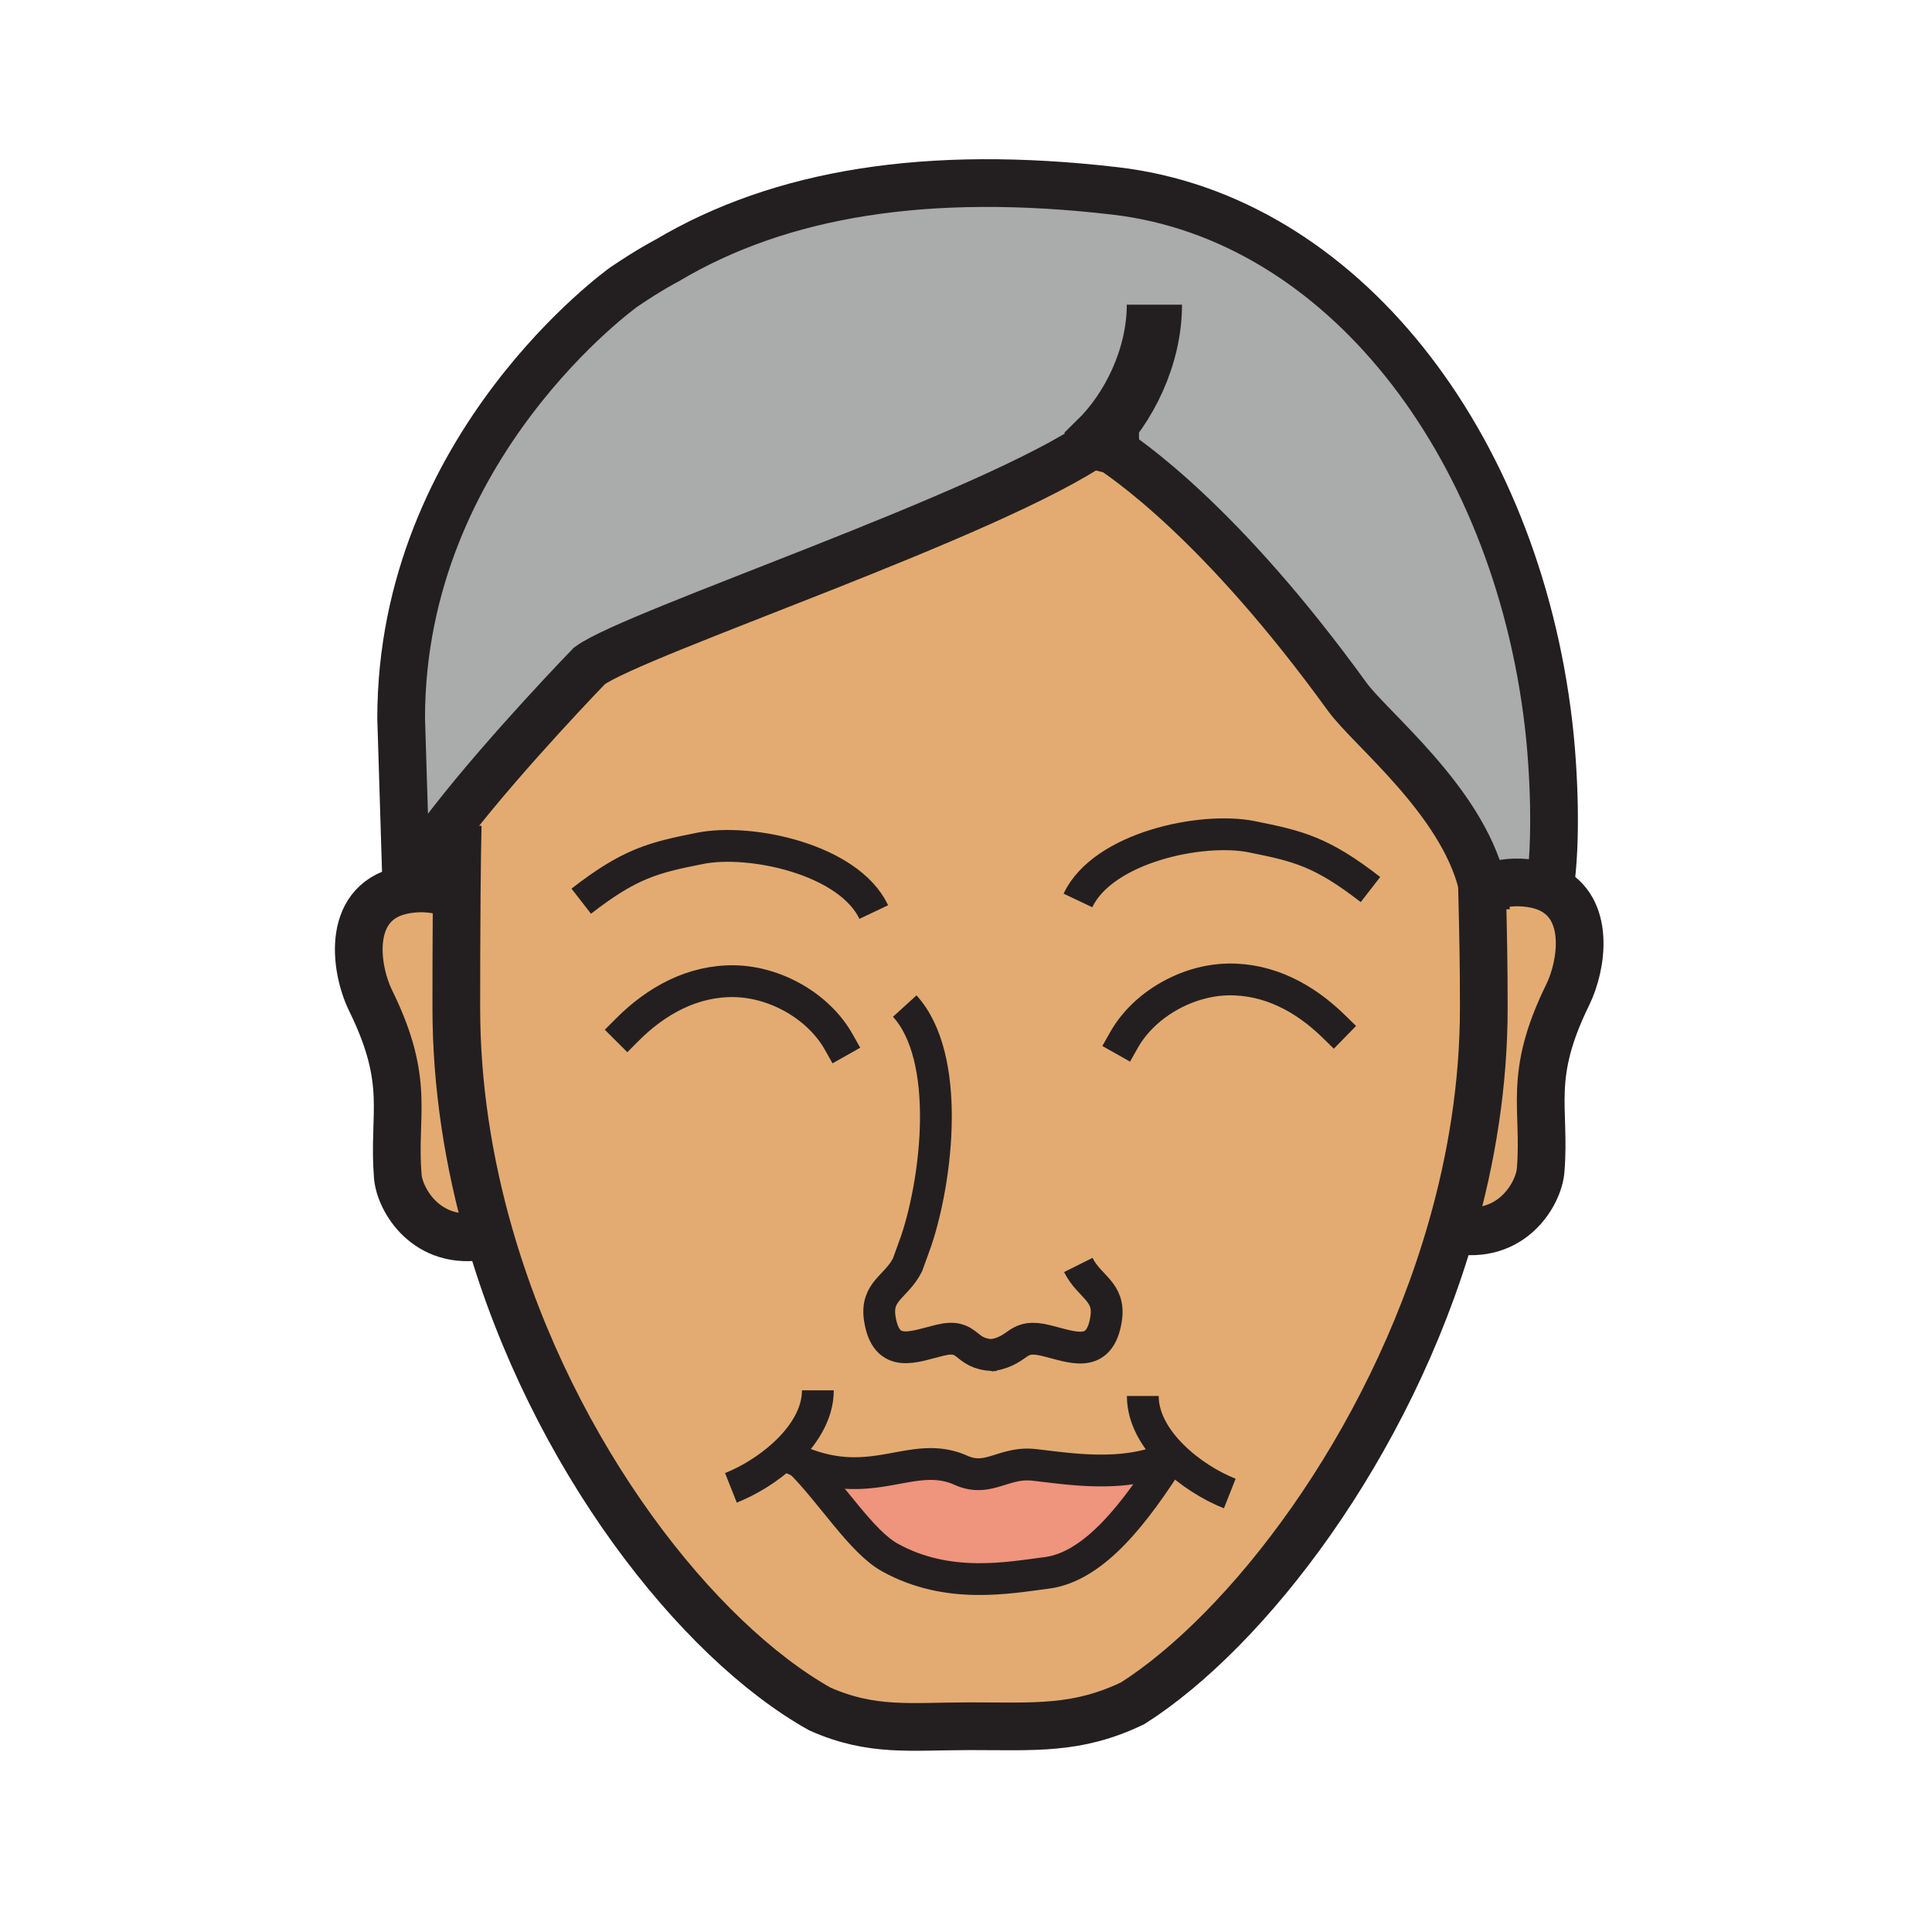 <?xml version="1.0"?><svg xmlns="http://www.w3.org/2000/svg" width="850.394" height="850.394" viewBox="0 0 850.394 850.394" overflow="visible"><path d="M515.37 641.29c-15.23 23.81-33.34 48.36-54.75 51.05-16.37 2.05-43.22 7.43-68.88-6.76-12.6-6.96-25.46-28.07-39.43-42.08 32.37 13.42 49.3-5.89 70.75 3.7 11.93 5.34 18.72-3.84 31.88-2.431 14.25 1.511 40.16 6.241 60.43-3.479z" fill="#ef947d"></path><path d="M215.29 543.25l-2.32.66c-25.03 4.78-37.01-15.63-37.88-26.141-2.25-27.649 5.87-40.979-11.89-77.21-7.3-14.89-10.88-44.729 15.7-48.99 6.98-1.12 13.39-.41 19.1 1.63l3.03.02c-.16 19.17-.18 39.04-.18 50.379 0 34.222 5.33 67.832 14.44 99.652zM682.11 391.25c17.96 8.4 14.399 33.45 7.909 46.68-17.76 36.23-9.63 49.561-11.89 77.2-.87 10.51-12.85 30.93-37.88 26.15l-1.34-.391c8.93-31.14 14.2-63.939 14.2-97.29 0-18.379-.23-31.28-.78-53.01h.34l2.55-.02c5.721-2.05 12.12-2.75 19.101-1.63 2.96.471 5.54 1.261 7.79 2.311z" fill="#e3ab72" class="aac-skin-fill"></path><path d="M436.99 596.46h-.01c-.33.06-.671.12-1.021.17l2.21-.149a48.697 48.697 0 0 1-1.179-.021zm78.38 44.83c-20.271 9.72-46.18 4.99-60.43 3.479-13.16-1.409-19.95 7.771-31.88 2.431-21.45-9.59-38.38 9.72-70.75-3.7 13.97 14.01 26.83 35.12 39.43 42.08 25.66 14.189 52.51 8.81 68.88 6.76 21.41-2.69 39.52-27.24 54.75-51.05zm136.96-250.7c.55 21.73.78 34.63.78 53.01 0 33.351-5.271 66.15-14.2 97.29-27.61 96.37-90.25 176.89-140.25 208.77-24.561 11.85-43.271 10.16-71.67 10.16-26.27 0-43.08 2.62-66.12-7.59-53.98-30.25-117.6-111.181-145.58-208.98-9.11-31.82-14.44-65.43-14.44-99.65 0-11.34.02-31.209.18-50.379.09-10.75.23-21.27.43-29.97l-2.33-1.82c24.68-31.61 60.31-68.35 60.31-68.35 19.96-14.64 177-66.42 223.52-98.9.521.45 1.48.86 2.7 1.21 10.21 6.29 52.02 34.93 107.29 111.25 10.24 14.14 50.18 45.51 59.34 82.32.01.549.02 1.089.04 1.629z" fill="#e3ab72" class="aac-skin-fill"></path><path d="M655.22 390.57l-2.55.02c-.12-.55-.25-1.09-.38-1.63-9.16-36.81-49.1-68.18-59.34-82.32-55.271-76.32-97.08-104.96-107.29-111.25-1.58-.98-2.4-1.42-2.4-1.42l-.3.21c-46.52 32.48-203.56 84.26-223.52 98.9 0 0-35.63 36.74-60.31 68.35-8.88 11.35-16.34 22.05-20.23 30.14l-2.33-75.35c0-120.19 98.1-189.95 98.1-189.95 11.35-7.71 18.93-11.59 18.93-11.59 50.04-29.77 114.75-40.26 197.28-30.64 99.65 11.62 176.13 110.87 190.7 234.42 2.34 19.85 3.85 51.54.53 72.79-2.25-1.05-4.83-1.84-7.79-2.31-6.98-1.12-13.38-.42-19.1 1.63z" fill="#aaabab" class="aac-hair-fill"></path><g fill="none" stroke="#231f20"><path d="M276.11 453.24c12.74-12.771 28.82-21.74 47.39-21.351 18.09.42 36.86 11.141 45.6 26.62M586.99 451.7c-12.63-12.351-28.45-20.97-46.63-20.58-18.11.42-36.86 11.14-45.61 26.63" stroke-width="14" stroke-linecap="square" stroke-miterlimit="10"></path><path d="M198 393.2c-5.71-2.04-12.12-2.75-19.1-1.63-26.58 4.26-23 34.1-15.7 48.99 17.76 36.23 9.64 49.561 11.89 77.21.87 10.511 12.85 30.921 37.88 26.141M655.22 390.57c5.721-2.05 12.12-2.75 19.101-1.63 2.96.47 5.54 1.26 7.79 2.31 17.96 8.4 14.399 33.45 7.909 46.68-17.76 36.23-9.63 49.561-11.89 77.2-.87 10.51-12.85 30.93-37.88 26.15" stroke-width="21"></path><path d="M652.21 386.12c.03.96.05 1.91.08 2.84.01.55.02 1.09.04 1.63.55 21.73.78 34.63.78 53.01 0 33.351-5.271 66.15-14.2 97.29-27.61 96.37-90.25 176.89-140.25 208.77-24.561 11.85-43.271 10.16-71.67 10.16-26.27 0-43.08 2.62-66.12-7.59-53.98-30.25-117.6-111.181-145.58-208.98-9.11-31.82-14.44-65.43-14.44-99.65 0-11.34.02-31.209.18-50.379.09-10.75.23-21.27.43-29.97" stroke-width="21"></path><path d="M436.99 596.46c12.33-2.31 10.149-9.62 23.399-6.41 11.46 2.78 23.61 8.49 26.46-9.42 1.971-12.32-7.29-13.95-12.22-23.84" stroke-width="14"></path><path d="M398.23 442.83c20.54 22.55 14.32 75.51 5.13 103.09l-3.87 10.74c-4.92 9.89-14.18 11.5-12.22 23.84 2.85 17.9 15.01 12.19 26.46 9.42 13.23-3.21 10.21 6.01 23.25 6.54h.01c.38.01.77.021 1.18.021l-2.21.149c.35-.05.69-.11 1.021-.17M384.6 401.45c-11.07-23.34-54.43-32.44-76.39-28.05-20.63 4.1-30.86 6.58-52.37 23.27M474.46 396.34c11.08-23.34 54.45-32.44 76.39-28.06 20.66 4.12 30.881 6.59 52.381 23.27" stroke-width="14"></path><path d="M682 392c.04-.25.08-.5.11-.75 3.319-21.25 1.81-52.94-.53-72.79-14.57-123.55-91.05-222.8-190.7-234.42-82.53-9.62-147.24.87-197.28 30.64 0 0-7.58 3.88-18.93 11.59 0 0-98.1 69.76-98.1 189.95l2.33 75.35c3.89-8.09 11.35-18.79 20.23-30.14 24.68-31.61 60.31-68.35 60.31-68.35 19.96-14.64 177-66.42 223.52-98.9l.3-.21s.82.44 2.4 1.42c10.21 6.29 52.02 34.93 107.29 111.25 10.24 14.14 50.18 45.51 59.34 82.32.13.54.26 1.08.38 1.63.74 3.34 1.23 6.72 1.41 10.14" stroke-width="21"></path><path d="M501.4 197.43c-2.311.02-11-.66-15.74-2.04-1.22-.35-2.18-.76-2.7-1.21-.19-.16-.32-.33-.38-.5 14.27-13.89 25.54-36.57 25.54-59.57" stroke-width="24.308"></path><path d="M344.7 639.88l.45.24a82.58 82.58 0 0 0 7.16 3.38c32.37 13.42 49.3-5.89 70.75 3.7 11.93 5.34 18.72-3.84 31.88-2.431 14.25 1.511 40.159 6.24 60.43-3.479.25-.11.49-.23.74-.36.949-.47 1.88-.979 2.8-1.52" stroke-width="14"></path><path d="M352.2 643.39l.11.11c13.97 14.01 26.83 35.12 39.43 42.08 25.66 14.189 52.51 8.81 68.88 6.76 21.41-2.689 39.52-27.24 54.75-51.05.14-.22.28-.43.42-.65M321.72 654.89c7.66-3.04 16.3-8.21 23.43-14.77 8.5-7.83 14.85-17.63 14.85-28.15M541.3 657.39c-8.31-3.29-17.76-9.09-25.189-16.46-7.601-7.52-13.091-16.68-13.091-26.46" stroke-width="14"></path></g><path fill="none" d="M0 0h850.394v850.394H0z"></path></svg>